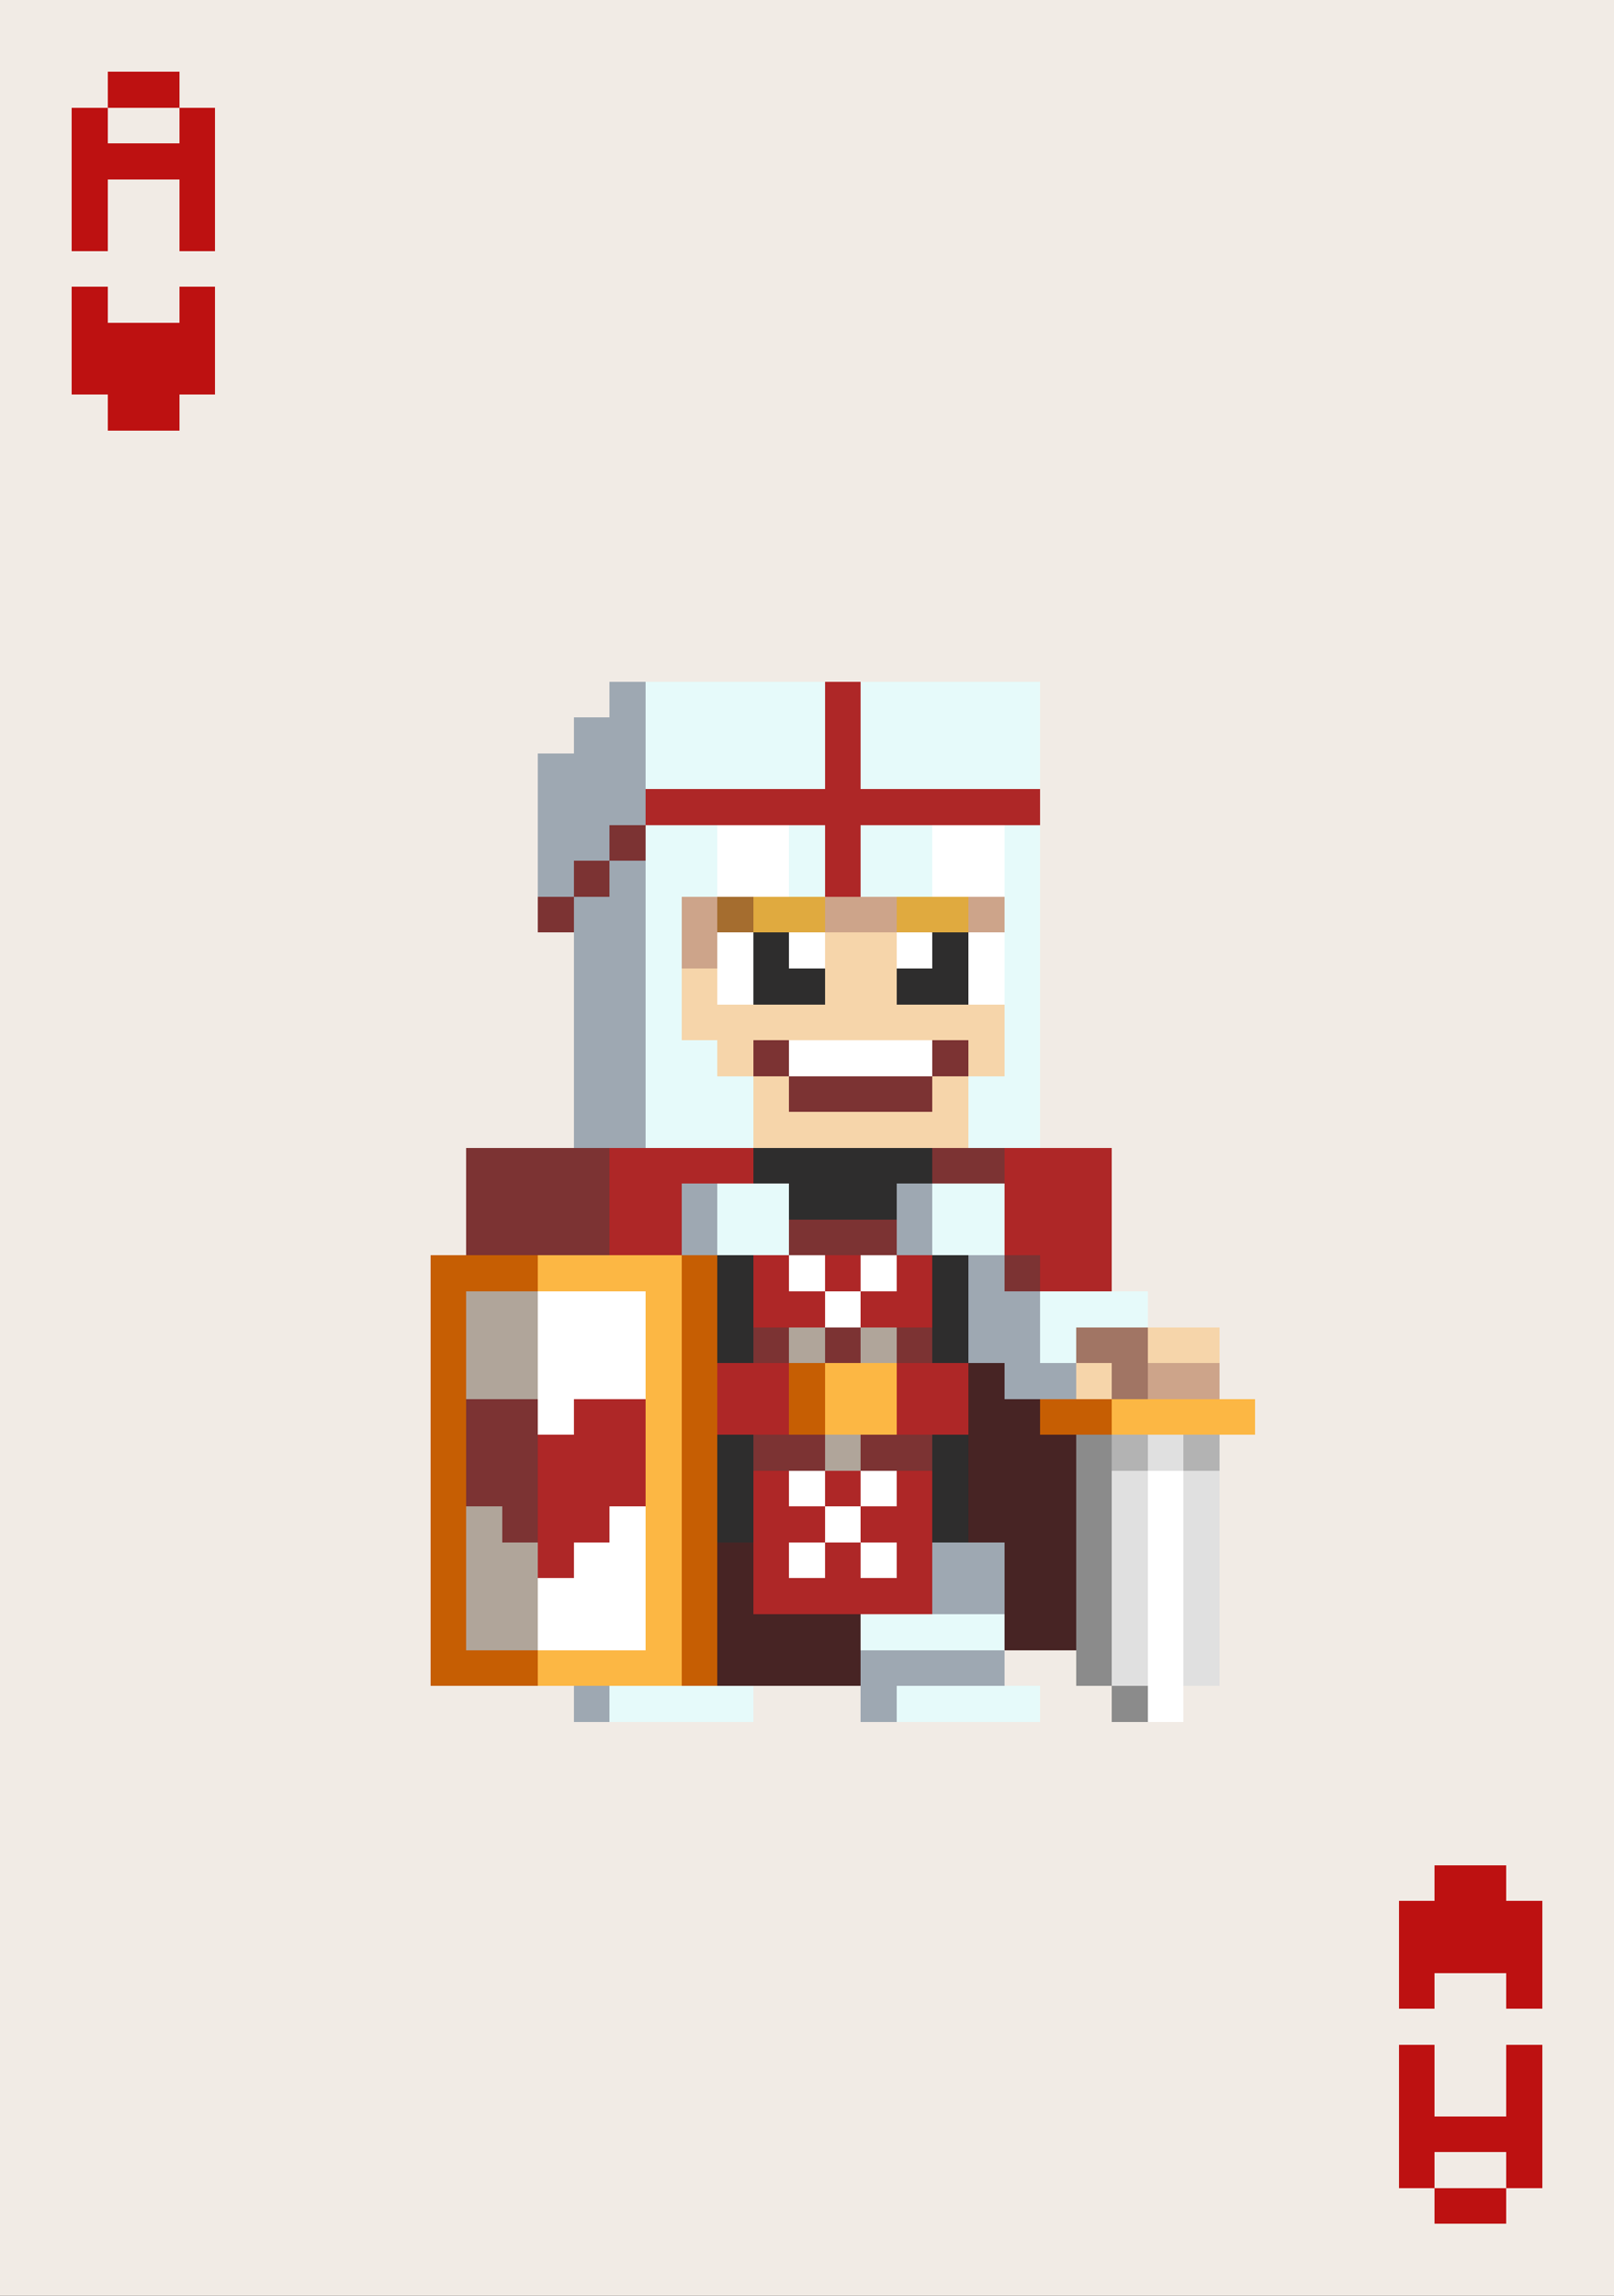 <svg xmlns="http://www.w3.org/2000/svg" viewBox="0 -0.5 45 64" shape-rendering="crispEdges">
<rect x="0" y="-0.5" width="45" height="64" fill="#333333" stroke="none"/>
<path stroke="#f1ebe5" d="M0 0h45M0 1h45M0 2h3M5 2h40M0 3h2M3 3h2M6 3h39M0 4h2M6 4h39M0 5h2M3 5h2M6 5h39M0 6h2M3 6h2M6 6h39M0 7h45M0 8h2M3 8h2M6 8h39M0 9h2M6 9h39M0 10h2M6 10h39M0 11h3M5 11h40M0 12h45M0 13h45M0 14h45M0 15h45M0 16h45M0 17h45M0 18h45M0 19h17M29 19h16M0 20h16M29 20h16M0 21h15M29 21h16M0 22h15M29 22h16M0 23h15M29 23h16M0 24h15M29 24h16M0 25h15M29 25h16M0 26h16M29 26h16M0 27h16M29 27h16M0 28h16M29 28h16M0 29h16M29 29h16M0 30h16M29 30h16M0 31h16M29 31h16M0 32h13M31 32h14M0 33h13M31 33h14M0 34h13M31 34h14M0 35h12M31 35h14M0 36h12M32 36h13M0 37h12M34 37h11M0 38h12M34 38h11M0 39h12M35 39h10M0 40h12M34 40h11M0 41h12M34 41h11M0 42h12M34 42h11M0 43h12M34 43h11M0 44h12M34 44h11M0 45h12M34 45h11M0 46h12M28 46h2M34 46h11M0 47h16M21 47h3M29 47h2M33 47h12M0 48h45M0 49h45M0 50h45M0 51h45M0 52h40M42 52h3M0 53h39M43 53h2M0 54h39M43 54h2M0 55h39M40 55h2M43 55h2M0 56h45M0 57h39M40 57h2M43 57h2M0 58h39M40 58h2M43 58h2M0 59h39M43 59h2M0 60h39M40 60h2M43 60h2M0 61h40M42 61h3M0 62h45M0 63h45" />
<path stroke="#bd1111" d="M3 2h2M2 3h1M5 3h1M2 4h4M2 5h1M5 5h1M2 6h1M5 6h1M2 8h1M5 8h1M2 9h4M2 10h4M3 11h2M40 52h2M39 53h4M39 54h4M39 55h1M42 55h1M39 57h1M42 57h1M39 58h1M42 58h1M39 59h4M39 60h1M42 60h1M40 61h2" />
<path stroke="#9ea8b2" d="M17 19h1M16 20h2M15 21h3M15 22h3M15 23h2M15 24h1M17 24h1M16 25h2M16 26h2M16 27h2M16 28h2M16 29h2M16 30h2M16 31h2M19 33h1M25 33h1M19 34h1M25 34h1M27 35h1M27 36h2M27 37h2M28 38h2M26 43h2M26 44h2M24 46h4M16 47h1M24 47h1" />
<path stroke="#e6fafa" d="M18 19h5M24 19h5M18 20h5M24 20h5M18 21h5M24 21h5M18 23h2M22 23h1M24 23h2M28 23h1M18 24h2M22 24h1M24 24h2M28 24h1M18 25h1M28 25h1M18 26h1M28 26h1M18 27h1M28 27h1M18 28h1M28 28h1M18 29h2M28 29h1M18 30h3M27 30h2M18 31h3M27 31h2M20 33h2M26 33h2M20 34h2M26 34h2M29 36h3M29 37h1M24 45h4M17 47h4M25 47h4" />
<path stroke="#ae2727" d="M23 19h1M23 20h1M23 21h1M18 22h11M23 23h1M23 24h1M17 32h4M28 32h3M17 33h2M28 33h3M17 34h2M28 34h3M21 35h1M23 35h1M25 35h1M29 35h2M21 36h2M24 36h2M20 38h2M25 38h2M16 39h2M20 39h2M25 39h2M15 40h3M15 41h3M21 41h1M23 41h1M25 41h1M15 42h2M21 42h2M24 42h2M15 43h1M21 43h1M23 43h1M25 43h1M21 44h5" />
<path stroke="#7c3333" d="M17 23h1M16 24h1M15 25h1M21 29h1M26 29h1M22 30h4M13 32h4M26 32h2M13 33h4M13 34h4M22 34h3M28 35h1M21 37h1M23 37h1M25 37h1M13 39h2M13 40h2M21 40h2M24 40h2M13 41h2M14 42h1" />
<path stroke="#ffffff" d="M20 23h2M26 23h2M20 24h2M26 24h2M20 26h1M22 26h1M25 26h1M27 26h1M20 27h1M27 27h1M22 29h4M22 35h1M24 35h1M15 36h3M23 36h1M15 37h3M15 38h3M15 39h1M22 41h1M24 41h1M32 41h1M17 42h1M23 42h1M32 42h1M16 43h2M22 43h1M24 43h1M32 43h1M15 44h3M32 44h1M15 45h3M32 45h1M32 46h1M32 47h1" />
<path stroke="#cda48a" d="M19 25h1M23 25h2M27 25h1M19 26h1M32 38h2" />
<path stroke="#a56d2f" d="M20 25h1" />
<path stroke="#e0aa3f" d="M21 25h2M25 25h2" />
<path stroke="#2e2d2d" d="M21 26h1M26 26h1M21 27h2M25 27h2M21 32h5M22 33h3M20 35h1M26 35h1M20 36h1M26 36h1M20 37h1M26 37h1M20 40h1M26 40h1M20 41h1M26 41h1M20 42h1M26 42h1" />
<path stroke="#f6d5aa" d="M23 26h2M19 27h1M23 27h2M19 28h9M20 29h1M27 29h1M21 30h1M26 30h1M21 31h6M32 37h2M30 38h1" />
<path stroke="#c65e03" d="M12 35h3M19 35h1M12 36h1M19 36h1M12 37h1M19 37h1M12 38h1M19 38h1M22 38h1M12 39h1M19 39h1M22 39h1M29 39h2M12 40h1M19 40h1M12 41h1M19 41h1M12 42h1M19 42h1M12 43h1M19 43h1M12 44h1M19 44h1M12 45h1M19 45h1M12 46h3M19 46h1" />
<path stroke="#fcb744" d="M15 35h4M18 36h1M18 37h1M18 38h1M23 38h2M18 39h1M23 39h2M31 39h4M18 40h1M18 41h1M18 42h1M18 43h1M18 44h1M18 45h1M15 46h4" />
<path stroke="#b0a59a" d="M13 36h2M13 37h2M22 37h1M24 37h1M13 38h2M23 40h1M13 42h1M13 43h2M13 44h2M13 45h2" />
<path stroke="#a17564" d="M30 37h2M31 38h1" />
<path stroke="#472424" d="M27 38h1M27 39h2M27 40h3M27 41h3M27 42h3M20 43h1M28 43h2M20 44h1M28 44h2M20 45h4M28 45h2M20 46h4" />
<path stroke="#8b8b8b" d="M30 40h1M30 41h1M30 42h1M30 43h1M30 44h1M30 45h1M30 46h1M31 47h1" />
<path stroke="#b3b3b3" d="M31 40h1M33 40h1" />
<path stroke="#e0e0e0" d="M32 40h1M31 41h1M33 41h1M31 42h1M33 42h1M31 43h1M33 43h1M31 44h1M33 44h1M31 45h1M33 45h1M31 46h1M33 46h1" />
</svg>